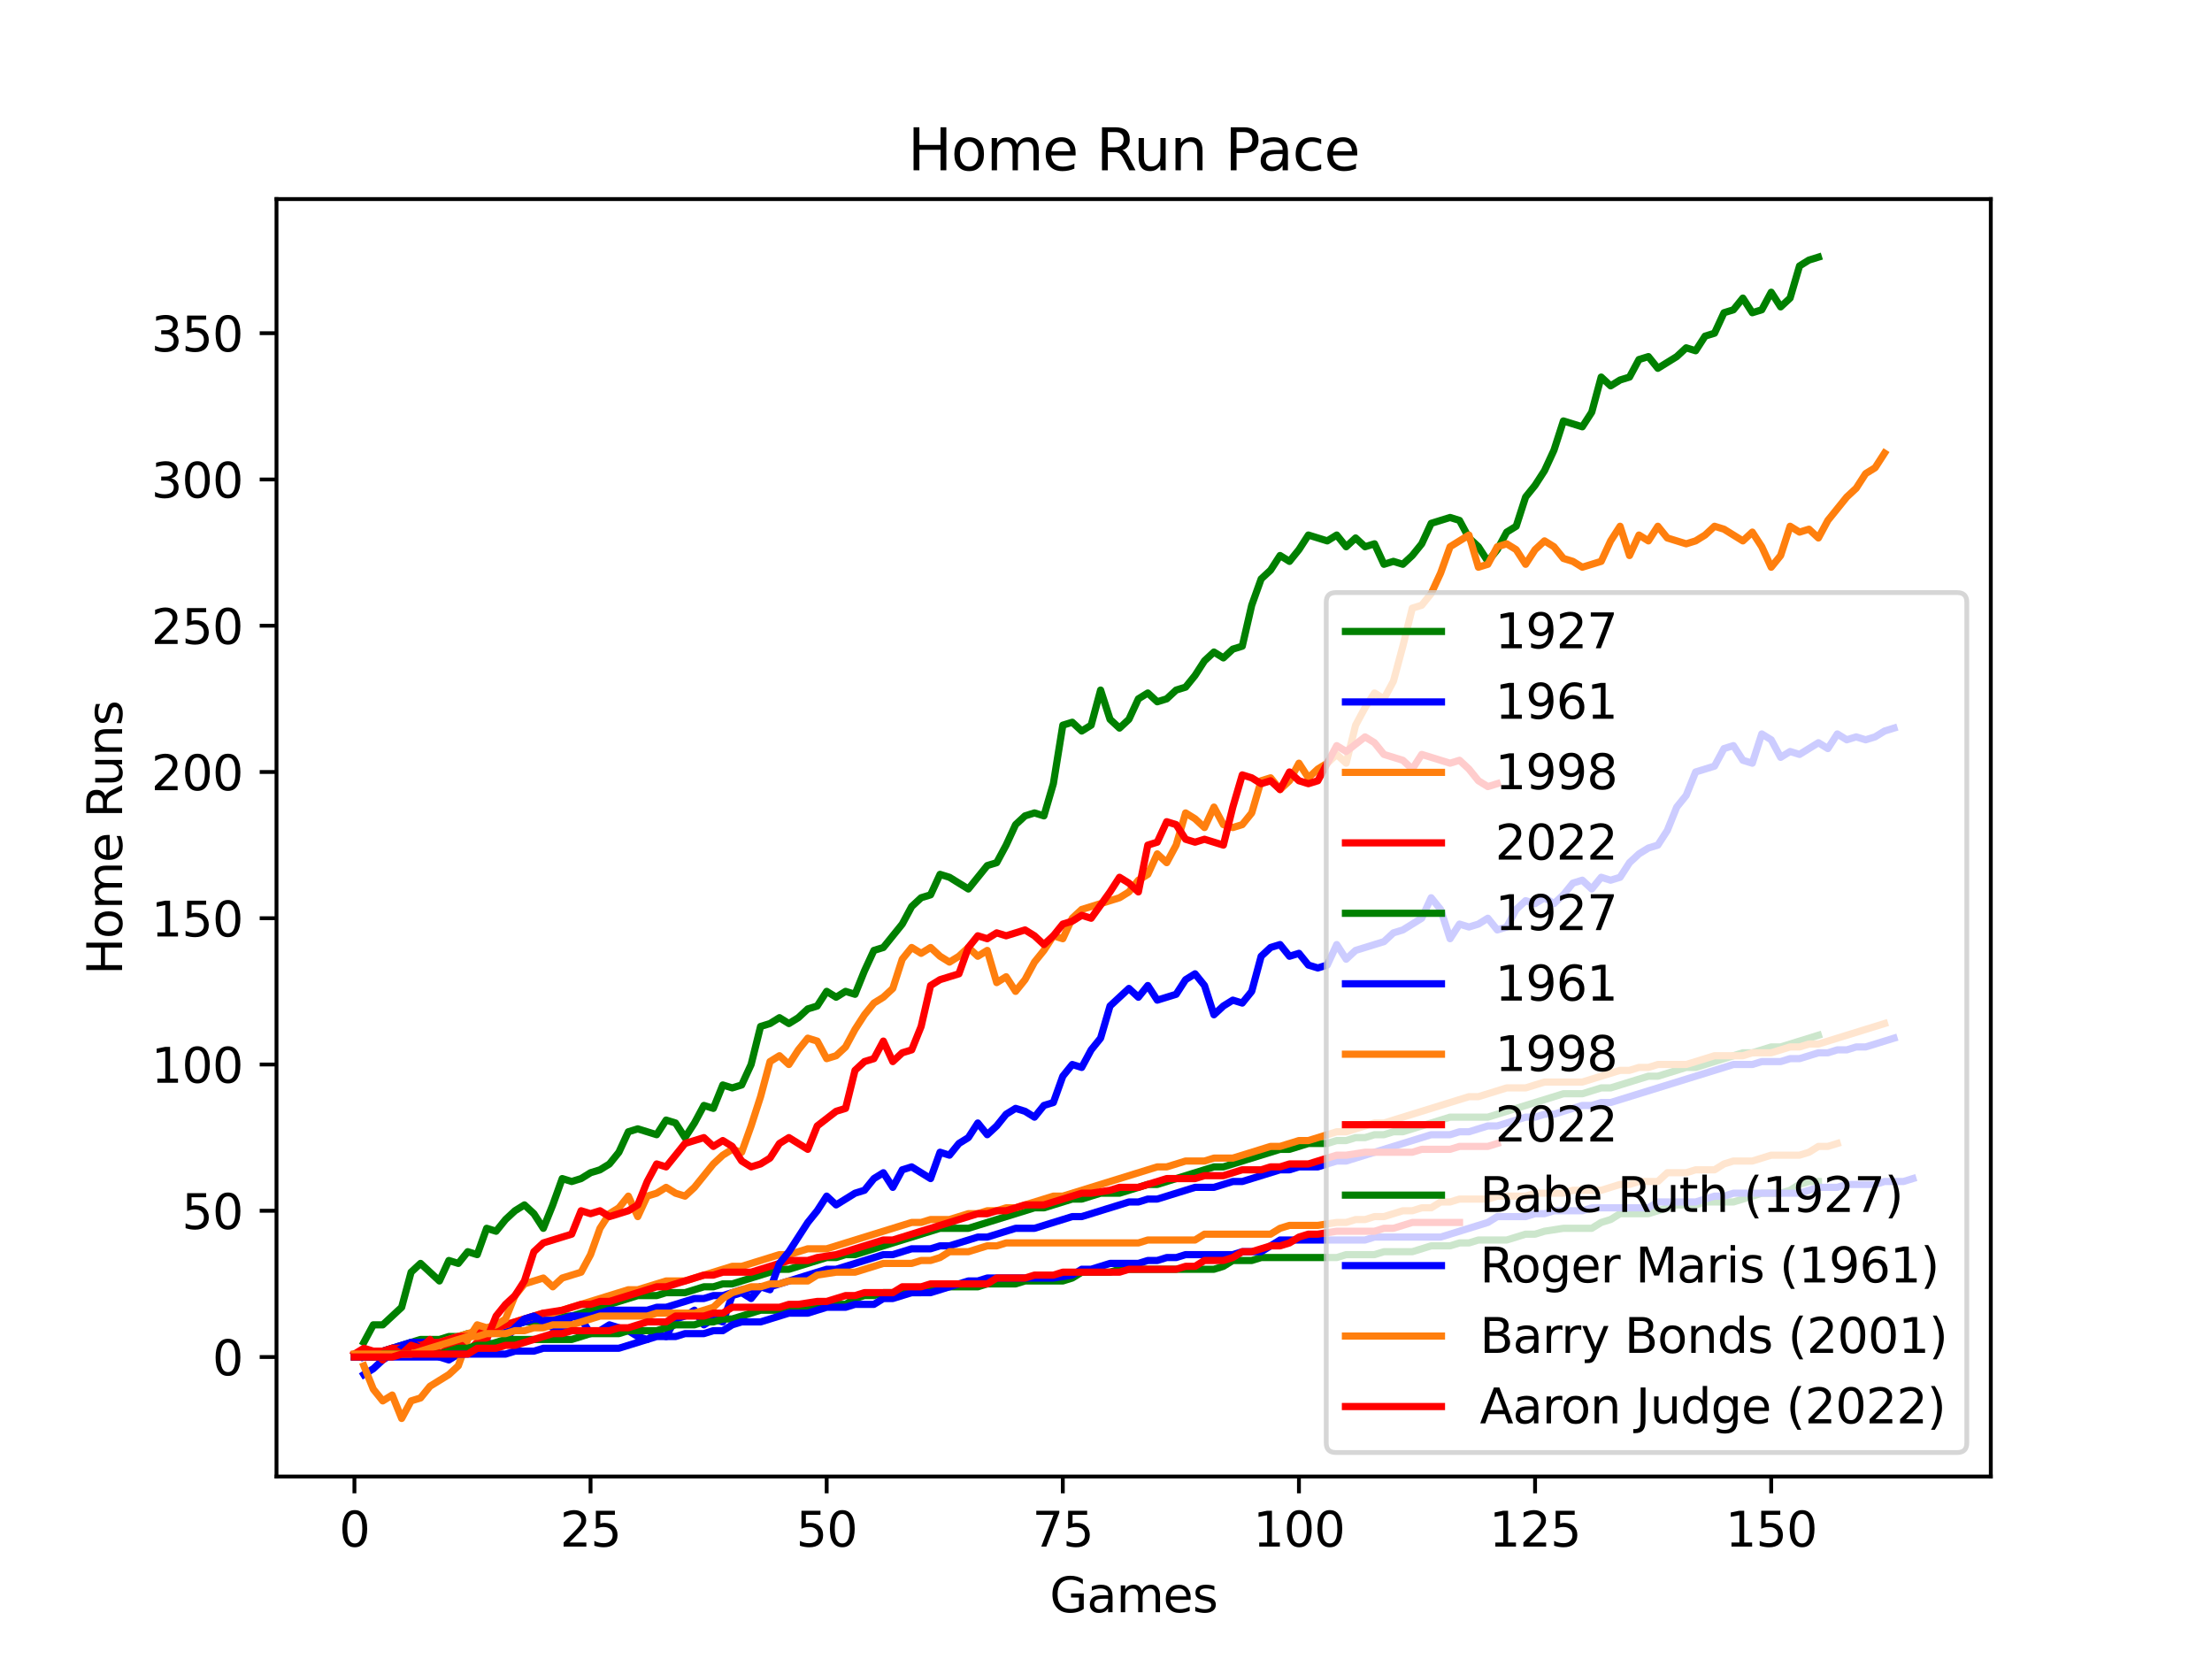 <?xml version="1.0" encoding="utf-8" standalone="no"?>
<!DOCTYPE svg PUBLIC "-//W3C//DTD SVG 1.1//EN"
  "http://www.w3.org/Graphics/SVG/1.1/DTD/svg11.dtd">
<svg xmlns:xlink="http://www.w3.org/1999/xlink" width="460.8pt" height="345.6pt" viewBox="0 0 460.8 345.6" xmlns="http://www.w3.org/2000/svg" version="1.1">
 <defs>
  <style type="text/css">*{stroke-linejoin: round; stroke-linecap: butt}</style>
 </defs>
 <g id="figure_1">
  <g id="patch_1">
   <path d="M 0 345.6 
L 460.8 345.6 
L 460.8 0 
L 0 0 
z
" style="fill: #ffffff"/>
  </g>
  <g id="axes_1">
   <g id="patch_2">
    <path d="M 57.6 307.584 
L 414.72 307.584 
L 414.72 41.472 
L 57.6 41.472 
z
" style="fill: #ffffff"/>
   </g>
   <g id="matplotlib.axis_1">
    <g id="xtick_1">
     <g id="line2d_1">
      <defs>
       <path id="mb65988f6dc" d="M 0 0 
L 0 3.5 
" style="stroke: #000000; stroke-width: 0.8"/>
      </defs>
      <g>
       <use xlink:href="#mb65988f6dc" x="73.833" y="307.584" style="stroke: #000000; stroke-width: 0.8"/>
      </g>
     </g>
     <g id="text_1">
      <!-- 0 -->
      <g transform="translate(70.651 322.182)scale(0.1 -0.1)">
       <defs>
        <path id="DejaVuSans-30" d="M 2034 4250 
Q 1547 4250 1301 3770 
Q 1056 3291 1056 2328 
Q 1056 1369 1301 889 
Q 1547 409 2034 409 
Q 2525 409 2770 889 
Q 3016 1369 3016 2328 
Q 3016 3291 2770 3770 
Q 2525 4250 2034 4250 
z
M 2034 4750 
Q 2819 4750 3233 4129 
Q 3647 3509 3647 2328 
Q 3647 1150 3233 529 
Q 2819 -91 2034 -91 
Q 1250 -91 836 529 
Q 422 1150 422 2328 
Q 422 3509 836 4129 
Q 1250 4750 2034 4750 
z
" transform="scale(0.016)"/>
       </defs>
       <use xlink:href="#DejaVuSans-30"/>
      </g>
     </g>
    </g>
    <g id="xtick_2">
     <g id="line2d_2">
      <g>
       <use xlink:href="#mb65988f6dc" x="123.023" y="307.584" style="stroke: #000000; stroke-width: 0.8"/>
      </g>
     </g>
     <g id="text_2">
      <!-- 25 -->
      <g transform="translate(116.66 322.182)scale(0.1 -0.1)">
       <defs>
        <path id="DejaVuSans-32" d="M 1228 531 
L 3431 531 
L 3431 0 
L 469 0 
L 469 531 
Q 828 903 1448 1529 
Q 2069 2156 2228 2338 
Q 2531 2678 2651 2914 
Q 2772 3150 2772 3378 
Q 2772 3750 2511 3984 
Q 2250 4219 1831 4219 
Q 1534 4219 1204 4116 
Q 875 4013 500 3803 
L 500 4441 
Q 881 4594 1212 4672 
Q 1544 4750 1819 4750 
Q 2544 4750 2975 4387 
Q 3406 4025 3406 3419 
Q 3406 3131 3298 2873 
Q 3191 2616 2906 2266 
Q 2828 2175 2409 1742 
Q 1991 1309 1228 531 
z
" transform="scale(0.016)"/>
        <path id="DejaVuSans-35" d="M 691 4666 
L 3169 4666 
L 3169 4134 
L 1269 4134 
L 1269 2991 
Q 1406 3038 1543 3061 
Q 1681 3084 1819 3084 
Q 2600 3084 3056 2656 
Q 3513 2228 3513 1497 
Q 3513 744 3044 326 
Q 2575 -91 1722 -91 
Q 1428 -91 1123 -41 
Q 819 9 494 109 
L 494 744 
Q 775 591 1075 516 
Q 1375 441 1709 441 
Q 2250 441 2565 725 
Q 2881 1009 2881 1497 
Q 2881 1984 2565 2268 
Q 2250 2553 1709 2553 
Q 1456 2553 1204 2497 
Q 953 2441 691 2322 
L 691 4666 
z
" transform="scale(0.016)"/>
       </defs>
       <use xlink:href="#DejaVuSans-32"/>
       <use xlink:href="#DejaVuSans-35" x="63.623"/>
      </g>
     </g>
    </g>
    <g id="xtick_3">
     <g id="line2d_3">
      <g>
       <use xlink:href="#mb65988f6dc" x="172.213" y="307.584" style="stroke: #000000; stroke-width: 0.8"/>
      </g>
     </g>
     <g id="text_3">
      <!-- 50 -->
      <g transform="translate(165.85 322.182)scale(0.1 -0.1)">
       <use xlink:href="#DejaVuSans-35"/>
       <use xlink:href="#DejaVuSans-30" x="63.623"/>
      </g>
     </g>
    </g>
    <g id="xtick_4">
     <g id="line2d_4">
      <g>
       <use xlink:href="#mb65988f6dc" x="221.403" y="307.584" style="stroke: #000000; stroke-width: 0.8"/>
      </g>
     </g>
     <g id="text_4">
      <!-- 75 -->
      <g transform="translate(215.04 322.182)scale(0.1 -0.1)">
       <defs>
        <path id="DejaVuSans-37" d="M 525 4666 
L 3525 4666 
L 3525 4397 
L 1831 0 
L 1172 0 
L 2766 4134 
L 525 4134 
L 525 4666 
z
" transform="scale(0.016)"/>
       </defs>
       <use xlink:href="#DejaVuSans-37"/>
       <use xlink:href="#DejaVuSans-35" x="63.623"/>
      </g>
     </g>
    </g>
    <g id="xtick_5">
     <g id="line2d_5">
      <g>
       <use xlink:href="#mb65988f6dc" x="270.593" y="307.584" style="stroke: #000000; stroke-width: 0.8"/>
      </g>
     </g>
     <g id="text_5">
      <!-- 100 -->
      <g transform="translate(261.049 322.182)scale(0.1 -0.1)">
       <defs>
        <path id="DejaVuSans-31" d="M 794 531 
L 1825 531 
L 1825 4091 
L 703 3866 
L 703 4441 
L 1819 4666 
L 2450 4666 
L 2450 531 
L 3481 531 
L 3481 0 
L 794 0 
L 794 531 
z
" transform="scale(0.016)"/>
       </defs>
       <use xlink:href="#DejaVuSans-31"/>
       <use xlink:href="#DejaVuSans-30" x="63.623"/>
       <use xlink:href="#DejaVuSans-30" x="127.246"/>
      </g>
     </g>
    </g>
    <g id="xtick_6">
     <g id="line2d_6">
      <g>
       <use xlink:href="#mb65988f6dc" x="319.783" y="307.584" style="stroke: #000000; stroke-width: 0.8"/>
      </g>
     </g>
     <g id="text_6">
      <!-- 125 -->
      <g transform="translate(310.239 322.182)scale(0.1 -0.1)">
       <use xlink:href="#DejaVuSans-31"/>
       <use xlink:href="#DejaVuSans-32" x="63.623"/>
       <use xlink:href="#DejaVuSans-35" x="127.246"/>
      </g>
     </g>
    </g>
    <g id="xtick_7">
     <g id="line2d_7">
      <g>
       <use xlink:href="#mb65988f6dc" x="368.973" y="307.584" style="stroke: #000000; stroke-width: 0.8"/>
      </g>
     </g>
     <g id="text_7">
      <!-- 150 -->
      <g transform="translate(359.429 322.182)scale(0.1 -0.1)">
       <use xlink:href="#DejaVuSans-31"/>
       <use xlink:href="#DejaVuSans-35" x="63.623"/>
       <use xlink:href="#DejaVuSans-30" x="127.246"/>
      </g>
     </g>
    </g>
    <g id="text_8">
     <!-- Games -->
     <g transform="translate(218.67 335.861)scale(0.1 -0.1)">
      <defs>
       <path id="DejaVuSans-47" d="M 3809 666 
L 3809 1919 
L 2778 1919 
L 2778 2438 
L 4434 2438 
L 4434 434 
Q 4069 175 3628 42 
Q 3188 -91 2688 -91 
Q 1594 -91 976 548 
Q 359 1188 359 2328 
Q 359 3472 976 4111 
Q 1594 4750 2688 4750 
Q 3144 4750 3555 4637 
Q 3966 4525 4313 4306 
L 4313 3634 
Q 3963 3931 3569 4081 
Q 3175 4231 2741 4231 
Q 1884 4231 1454 3753 
Q 1025 3275 1025 2328 
Q 1025 1384 1454 906 
Q 1884 428 2741 428 
Q 3075 428 3337 486 
Q 3600 544 3809 666 
z
" transform="scale(0.016)"/>
       <path id="DejaVuSans-61" d="M 2194 1759 
Q 1497 1759 1228 1600 
Q 959 1441 959 1056 
Q 959 750 1161 570 
Q 1363 391 1709 391 
Q 2188 391 2477 730 
Q 2766 1069 2766 1631 
L 2766 1759 
L 2194 1759 
z
M 3341 1997 
L 3341 0 
L 2766 0 
L 2766 531 
Q 2569 213 2275 61 
Q 1981 -91 1556 -91 
Q 1019 -91 701 211 
Q 384 513 384 1019 
Q 384 1609 779 1909 
Q 1175 2209 1959 2209 
L 2766 2209 
L 2766 2266 
Q 2766 2663 2505 2880 
Q 2244 3097 1772 3097 
Q 1472 3097 1187 3025 
Q 903 2953 641 2809 
L 641 3341 
Q 956 3463 1253 3523 
Q 1550 3584 1831 3584 
Q 2591 3584 2966 3190 
Q 3341 2797 3341 1997 
z
" transform="scale(0.016)"/>
       <path id="DejaVuSans-6d" d="M 3328 2828 
Q 3544 3216 3844 3400 
Q 4144 3584 4550 3584 
Q 5097 3584 5394 3201 
Q 5691 2819 5691 2113 
L 5691 0 
L 5113 0 
L 5113 2094 
Q 5113 2597 4934 2840 
Q 4756 3084 4391 3084 
Q 3944 3084 3684 2787 
Q 3425 2491 3425 1978 
L 3425 0 
L 2847 0 
L 2847 2094 
Q 2847 2600 2669 2842 
Q 2491 3084 2119 3084 
Q 1678 3084 1418 2786 
Q 1159 2488 1159 1978 
L 1159 0 
L 581 0 
L 581 3500 
L 1159 3500 
L 1159 2956 
Q 1356 3278 1631 3431 
Q 1906 3584 2284 3584 
Q 2666 3584 2933 3390 
Q 3200 3197 3328 2828 
z
" transform="scale(0.016)"/>
       <path id="DejaVuSans-65" d="M 3597 1894 
L 3597 1613 
L 953 1613 
Q 991 1019 1311 708 
Q 1631 397 2203 397 
Q 2534 397 2845 478 
Q 3156 559 3463 722 
L 3463 178 
Q 3153 47 2828 -22 
Q 2503 -91 2169 -91 
Q 1331 -91 842 396 
Q 353 884 353 1716 
Q 353 2575 817 3079 
Q 1281 3584 2069 3584 
Q 2775 3584 3186 3129 
Q 3597 2675 3597 1894 
z
M 3022 2063 
Q 3016 2534 2758 2815 
Q 2500 3097 2075 3097 
Q 1594 3097 1305 2825 
Q 1016 2553 972 2059 
L 3022 2063 
z
" transform="scale(0.016)"/>
       <path id="DejaVuSans-73" d="M 2834 3397 
L 2834 2853 
Q 2591 2978 2328 3040 
Q 2066 3103 1784 3103 
Q 1356 3103 1142 2972 
Q 928 2841 928 2578 
Q 928 2378 1081 2264 
Q 1234 2150 1697 2047 
L 1894 2003 
Q 2506 1872 2764 1633 
Q 3022 1394 3022 966 
Q 3022 478 2636 193 
Q 2250 -91 1575 -91 
Q 1294 -91 989 -36 
Q 684 19 347 128 
L 347 722 
Q 666 556 975 473 
Q 1284 391 1588 391 
Q 1994 391 2212 530 
Q 2431 669 2431 922 
Q 2431 1156 2273 1281 
Q 2116 1406 1581 1522 
L 1381 1569 
Q 847 1681 609 1914 
Q 372 2147 372 2553 
Q 372 3047 722 3315 
Q 1072 3584 1716 3584 
Q 2034 3584 2315 3537 
Q 2597 3491 2834 3397 
z
" transform="scale(0.016)"/>
      </defs>
      <use xlink:href="#DejaVuSans-47"/>
      <use xlink:href="#DejaVuSans-61" x="77.49"/>
      <use xlink:href="#DejaVuSans-6d" x="138.77"/>
      <use xlink:href="#DejaVuSans-65" x="236.182"/>
      <use xlink:href="#DejaVuSans-73" x="297.705"/>
     </g>
    </g>
   </g>
   <g id="matplotlib.axis_2">
    <g id="ytick_1">
     <g id="line2d_8">
      <defs>
       <path id="ma757f9f4ad" d="M 0 0 
L -3.5 0 
" style="stroke: #000000; stroke-width: 0.8"/>
      </defs>
      <g>
       <use xlink:href="#ma757f9f4ad" x="57.6" y="282.691" style="stroke: #000000; stroke-width: 0.8"/>
      </g>
     </g>
     <g id="text_9">
      <!-- 0 -->
      <g transform="translate(44.237 286.49)scale(0.1 -0.1)">
       <use xlink:href="#DejaVuSans-30"/>
      </g>
     </g>
    </g>
    <g id="ytick_2">
     <g id="line2d_9">
      <g>
       <use xlink:href="#ma757f9f4ad" x="57.6" y="252.223" style="stroke: #000000; stroke-width: 0.8"/>
      </g>
     </g>
     <g id="text_10">
      <!-- 50 -->
      <g transform="translate(37.875 256.022)scale(0.1 -0.1)">
       <use xlink:href="#DejaVuSans-35"/>
       <use xlink:href="#DejaVuSans-30" x="63.623"/>
      </g>
     </g>
    </g>
    <g id="ytick_3">
     <g id="line2d_10">
      <g>
       <use xlink:href="#ma757f9f4ad" x="57.6" y="221.754" style="stroke: #000000; stroke-width: 0.8"/>
      </g>
     </g>
     <g id="text_11">
      <!-- 100 -->
      <g transform="translate(31.512 225.553)scale(0.1 -0.1)">
       <use xlink:href="#DejaVuSans-31"/>
       <use xlink:href="#DejaVuSans-30" x="63.623"/>
       <use xlink:href="#DejaVuSans-30" x="127.246"/>
      </g>
     </g>
    </g>
    <g id="ytick_4">
     <g id="line2d_11">
      <g>
       <use xlink:href="#ma757f9f4ad" x="57.6" y="191.286" style="stroke: #000000; stroke-width: 0.8"/>
      </g>
     </g>
     <g id="text_12">
      <!-- 150 -->
      <g transform="translate(31.512 195.085)scale(0.1 -0.1)">
       <use xlink:href="#DejaVuSans-31"/>
       <use xlink:href="#DejaVuSans-35" x="63.623"/>
       <use xlink:href="#DejaVuSans-30" x="127.246"/>
      </g>
     </g>
    </g>
    <g id="ytick_5">
     <g id="line2d_12">
      <g>
       <use xlink:href="#ma757f9f4ad" x="57.6" y="160.817" style="stroke: #000000; stroke-width: 0.8"/>
      </g>
     </g>
     <g id="text_13">
      <!-- 200 -->
      <g transform="translate(31.512 164.616)scale(0.1 -0.1)">
       <use xlink:href="#DejaVuSans-32"/>
       <use xlink:href="#DejaVuSans-30" x="63.623"/>
       <use xlink:href="#DejaVuSans-30" x="127.246"/>
      </g>
     </g>
    </g>
    <g id="ytick_6">
     <g id="line2d_13">
      <g>
       <use xlink:href="#ma757f9f4ad" x="57.6" y="130.349" style="stroke: #000000; stroke-width: 0.8"/>
      </g>
     </g>
     <g id="text_14">
      <!-- 250 -->
      <g transform="translate(31.512 134.148)scale(0.1 -0.1)">
       <use xlink:href="#DejaVuSans-32"/>
       <use xlink:href="#DejaVuSans-35" x="63.623"/>
       <use xlink:href="#DejaVuSans-30" x="127.246"/>
      </g>
     </g>
    </g>
    <g id="ytick_7">
     <g id="line2d_14">
      <g>
       <use xlink:href="#ma757f9f4ad" x="57.6" y="99.88" style="stroke: #000000; stroke-width: 0.8"/>
      </g>
     </g>
     <g id="text_15">
      <!-- 300 -->
      <g transform="translate(31.512 103.679)scale(0.1 -0.1)">
       <defs>
        <path id="DejaVuSans-33" d="M 2597 2516 
Q 3050 2419 3304 2112 
Q 3559 1806 3559 1356 
Q 3559 666 3084 287 
Q 2609 -91 1734 -91 
Q 1441 -91 1130 -33 
Q 819 25 488 141 
L 488 750 
Q 750 597 1062 519 
Q 1375 441 1716 441 
Q 2309 441 2620 675 
Q 2931 909 2931 1356 
Q 2931 1769 2642 2001 
Q 2353 2234 1838 2234 
L 1294 2234 
L 1294 2753 
L 1863 2753 
Q 2328 2753 2575 2939 
Q 2822 3125 2822 3475 
Q 2822 3834 2567 4026 
Q 2313 4219 1838 4219 
Q 1578 4219 1281 4162 
Q 984 4106 628 3988 
L 628 4550 
Q 988 4650 1302 4700 
Q 1616 4750 1894 4750 
Q 2613 4750 3031 4423 
Q 3450 4097 3450 3541 
Q 3450 3153 3228 2886 
Q 3006 2619 2597 2516 
z
" transform="scale(0.016)"/>
       </defs>
       <use xlink:href="#DejaVuSans-33"/>
       <use xlink:href="#DejaVuSans-30" x="63.623"/>
       <use xlink:href="#DejaVuSans-30" x="127.246"/>
      </g>
     </g>
    </g>
    <g id="ytick_8">
     <g id="line2d_15">
      <g>
       <use xlink:href="#ma757f9f4ad" x="57.6" y="69.412" style="stroke: #000000; stroke-width: 0.8"/>
      </g>
     </g>
     <g id="text_16">
      <!-- 350 -->
      <g transform="translate(31.512 73.211)scale(0.1 -0.1)">
       <use xlink:href="#DejaVuSans-33"/>
       <use xlink:href="#DejaVuSans-35" x="63.623"/>
       <use xlink:href="#DejaVuSans-30" x="127.246"/>
      </g>
     </g>
    </g>
    <g id="text_17">
     <!-- Home Runs -->
     <g transform="translate(25.433 203.075)rotate(-90)scale(0.1 -0.1)">
      <defs>
       <path id="DejaVuSans-48" d="M 628 4666 
L 1259 4666 
L 1259 2753 
L 3553 2753 
L 3553 4666 
L 4184 4666 
L 4184 0 
L 3553 0 
L 3553 2222 
L 1259 2222 
L 1259 0 
L 628 0 
L 628 4666 
z
" transform="scale(0.016)"/>
       <path id="DejaVuSans-6f" d="M 1959 3097 
Q 1497 3097 1228 2736 
Q 959 2375 959 1747 
Q 959 1119 1226 758 
Q 1494 397 1959 397 
Q 2419 397 2687 759 
Q 2956 1122 2956 1747 
Q 2956 2369 2687 2733 
Q 2419 3097 1959 3097 
z
M 1959 3584 
Q 2709 3584 3137 3096 
Q 3566 2609 3566 1747 
Q 3566 888 3137 398 
Q 2709 -91 1959 -91 
Q 1206 -91 779 398 
Q 353 888 353 1747 
Q 353 2609 779 3096 
Q 1206 3584 1959 3584 
z
" transform="scale(0.016)"/>
       <path id="DejaVuSans-20" transform="scale(0.016)"/>
       <path id="DejaVuSans-52" d="M 2841 2188 
Q 3044 2119 3236 1894 
Q 3428 1669 3622 1275 
L 4263 0 
L 3584 0 
L 2988 1197 
Q 2756 1666 2539 1819 
Q 2322 1972 1947 1972 
L 1259 1972 
L 1259 0 
L 628 0 
L 628 4666 
L 2053 4666 
Q 2853 4666 3247 4331 
Q 3641 3997 3641 3322 
Q 3641 2881 3436 2590 
Q 3231 2300 2841 2188 
z
M 1259 4147 
L 1259 2491 
L 2053 2491 
Q 2509 2491 2742 2702 
Q 2975 2913 2975 3322 
Q 2975 3731 2742 3939 
Q 2509 4147 2053 4147 
L 1259 4147 
z
" transform="scale(0.016)"/>
       <path id="DejaVuSans-75" d="M 544 1381 
L 544 3500 
L 1119 3500 
L 1119 1403 
Q 1119 906 1312 657 
Q 1506 409 1894 409 
Q 2359 409 2629 706 
Q 2900 1003 2900 1516 
L 2900 3500 
L 3475 3500 
L 3475 0 
L 2900 0 
L 2900 538 
Q 2691 219 2414 64 
Q 2138 -91 1772 -91 
Q 1169 -91 856 284 
Q 544 659 544 1381 
z
M 1991 3584 
L 1991 3584 
z
" transform="scale(0.016)"/>
       <path id="DejaVuSans-6e" d="M 3513 2113 
L 3513 0 
L 2938 0 
L 2938 2094 
Q 2938 2591 2744 2837 
Q 2550 3084 2163 3084 
Q 1697 3084 1428 2787 
Q 1159 2491 1159 1978 
L 1159 0 
L 581 0 
L 581 3500 
L 1159 3500 
L 1159 2956 
Q 1366 3272 1645 3428 
Q 1925 3584 2291 3584 
Q 2894 3584 3203 3211 
Q 3513 2838 3513 2113 
z
" transform="scale(0.016)"/>
      </defs>
      <use xlink:href="#DejaVuSans-48"/>
      <use xlink:href="#DejaVuSans-6f" x="75.195"/>
      <use xlink:href="#DejaVuSans-6d" x="136.377"/>
      <use xlink:href="#DejaVuSans-65" x="233.789"/>
      <use xlink:href="#DejaVuSans-20" x="295.312"/>
      <use xlink:href="#DejaVuSans-52" x="327.1"/>
      <use xlink:href="#DejaVuSans-75" x="392.082"/>
      <use xlink:href="#DejaVuSans-6e" x="455.461"/>
      <use xlink:href="#DejaVuSans-73" x="518.84"/>
     </g>
    </g>
   </g>
   <g id="line2d_16">
    <path d="M 75.8 282.082 
L 77.768 281.472 
L 79.736 281.472 
L 87.606 279.035 
L 91.541 279.035 
L 93.509 278.426 
L 95.476 278.426 
L 97.444 277.816 
L 99.412 277.816 
L 101.379 277.207 
L 103.347 277.207 
L 109.25 275.379 
L 113.185 275.379 
L 117.12 274.16 
L 119.088 274.16 
L 132.861 269.894 
L 136.796 269.894 
L 138.764 269.285 
L 142.699 269.285 
L 146.634 268.066 
L 148.602 268.066 
L 150.569 267.457 
L 152.537 267.457 
L 162.375 264.41 
L 164.342 264.41 
L 172.213 261.973 
L 174.18 261.973 
L 176.148 261.363 
L 178.116 261.363 
L 195.824 255.879 
L 201.727 255.879 
L 215.5 251.613 
L 217.468 251.613 
L 223.371 249.785 
L 225.338 249.785 
L 229.273 248.566 
L 233.209 248.566 
L 239.111 246.738 
L 241.079 246.738 
L 252.885 243.082 
L 254.852 243.082 
L 266.658 239.426 
L 268.625 239.426 
L 272.561 238.207 
L 276.496 238.207 
L 278.463 237.598 
L 280.431 237.598 
L 282.399 236.988 
L 284.366 236.988 
L 286.334 236.379 
L 288.301 236.379 
L 290.269 235.77 
L 292.237 235.77 
L 302.075 232.723 
L 309.945 232.723 
L 325.686 227.848 
L 329.621 227.848 
L 333.556 226.629 
L 335.524 226.629 
L 343.394 224.192 
L 345.362 224.192 
L 351.265 222.364 
L 353.232 222.364 
L 363.07 219.317 
L 365.038 219.317 
L 368.973 218.098 
L 370.941 218.098 
L 378.811 215.66 
L 378.811 215.66 
" clip-path="url(#pe0c0eb464a)" style="fill: none; stroke: #008000; stroke-width: 1.5; stroke-linecap: square"/>
   </g>
   <g id="line2d_17">
    <path d="M 75.8 282.691 
L 85.638 279.644 
L 93.509 279.644 
L 101.379 277.207 
L 103.347 277.207 
L 111.217 274.769 
L 117.12 274.769 
L 119.088 274.16 
L 123.023 274.16 
L 126.958 272.941 
L 134.828 272.941 
L 136.796 272.332 
L 138.764 272.332 
L 144.666 270.504 
L 146.634 270.504 
L 148.602 269.894 
L 150.569 269.894 
L 154.504 268.676 
L 156.472 268.676 
L 158.44 268.066 
L 160.407 268.066 
L 172.213 264.41 
L 174.18 264.41 
L 184.019 261.363 
L 185.986 261.363 
L 189.921 260.145 
L 193.857 260.145 
L 195.824 259.535 
L 197.792 259.535 
L 203.695 257.707 
L 205.662 257.707 
L 211.565 255.879 
L 215.5 255.879 
L 223.371 253.441 
L 225.338 253.441 
L 235.176 250.395 
L 237.144 250.395 
L 239.111 249.785 
L 241.079 249.785 
L 248.949 247.348 
L 252.885 247.348 
L 256.82 246.129 
L 258.787 246.129 
L 266.658 243.692 
L 268.625 243.692 
L 270.593 243.082 
L 274.528 243.082 
L 278.463 241.863 
L 280.431 241.863 
L 298.14 236.379 
L 302.075 236.379 
L 304.042 235.77 
L 306.01 235.77 
L 309.945 234.551 
L 311.913 234.551 
L 317.816 232.723 
L 319.783 232.723 
L 321.751 232.113 
L 323.718 232.113 
L 329.621 230.285 
L 331.589 230.285 
L 333.556 229.676 
L 335.524 229.676 
L 361.103 221.754 
L 365.038 221.754 
L 367.006 221.145 
L 370.941 221.145 
L 372.908 220.535 
L 374.876 220.535 
L 378.811 219.317 
L 380.779 219.317 
L 382.746 218.707 
L 384.714 218.707 
L 386.682 218.098 
L 388.649 218.098 
L 394.552 216.27 
L 394.552 216.27 
" clip-path="url(#pe0c0eb464a)" style="fill: none; stroke: #0000ff; stroke-width: 1.5; stroke-linecap: square"/>
   </g>
   <g id="line2d_18">
    <path d="M 75.8 282.691 
L 79.736 282.691 
L 81.703 282.082 
L 83.671 282.082 
L 99.412 277.207 
L 101.379 277.207 
L 113.185 273.551 
L 115.152 273.551 
L 130.893 268.676 
L 132.861 268.676 
L 138.764 266.848 
L 142.699 266.848 
L 152.537 263.801 
L 154.504 263.801 
L 162.375 261.363 
L 164.342 261.363 
L 168.278 260.145 
L 172.213 260.145 
L 189.921 254.66 
L 191.889 254.66 
L 193.857 254.051 
L 197.792 254.051 
L 201.727 252.832 
L 203.695 252.832 
L 205.662 252.223 
L 207.63 252.223 
L 209.597 251.613 
L 211.565 251.613 
L 219.435 249.176 
L 221.403 249.176 
L 241.079 243.082 
L 243.047 243.082 
L 246.982 241.863 
L 250.917 241.863 
L 252.885 241.254 
L 256.82 241.254 
L 264.69 238.817 
L 266.658 238.817 
L 270.593 237.598 
L 272.561 237.598 
L 278.463 235.77 
L 280.431 235.77 
L 286.334 233.942 
L 288.301 233.942 
L 306.01 228.457 
L 307.978 228.457 
L 313.88 226.629 
L 317.816 226.629 
L 321.751 225.41 
L 329.621 225.41 
L 337.492 222.973 
L 339.459 222.973 
L 341.427 222.364 
L 343.394 222.364 
L 345.362 221.754 
L 351.265 221.754 
L 357.168 219.926 
L 363.07 219.926 
L 365.038 219.317 
L 368.973 219.317 
L 372.908 218.098 
L 374.876 218.098 
L 376.844 217.489 
L 378.811 217.489 
L 392.584 213.223 
L 392.584 213.223 
" clip-path="url(#pe0c0eb464a)" style="fill: none; stroke: #ff7f0e; stroke-width: 1.5; stroke-linecap: square"/>
   </g>
   <g id="line2d_19">
    <path d="M 73.833 282.082 
L 75.8 281.472 
L 77.768 281.472 
L 79.736 281.472 
L 81.703 280.863 
L 83.671 280.863 
L 85.638 280.254 
L 87.606 280.254 
L 89.574 279.644 
L 91.541 279.644 
L 93.509 279.035 
L 95.476 278.426 
L 97.444 278.426 
L 99.412 277.816 
L 101.379 277.207 
L 103.347 276.598 
L 105.314 275.988 
L 107.282 275.379 
L 109.25 274.769 
L 111.217 274.16 
L 113.185 273.551 
L 117.12 272.941 
L 119.088 272.332 
L 121.055 271.723 
L 123.023 271.723 
L 124.99 271.113 
L 126.958 271.113 
L 128.926 270.504 
L 130.893 269.894 
L 132.861 269.285 
L 134.828 268.676 
L 136.796 268.066 
L 138.764 268.066 
L 140.731 267.457 
L 142.699 266.848 
L 144.666 266.238 
L 146.634 265.629 
L 148.602 265.629 
L 150.569 265.019 
L 152.537 265.019 
L 154.504 265.019 
L 156.472 265.019 
L 158.44 264.41 
L 160.407 263.801 
L 162.375 263.191 
L 164.342 262.582 
L 166.31 262.582 
L 168.278 262.582 
L 170.245 261.973 
L 174.18 261.363 
L 176.148 260.754 
L 178.116 260.145 
L 180.083 259.535 
L 182.051 258.926 
L 184.019 258.316 
L 185.986 258.316 
L 187.954 257.707 
L 189.921 257.098 
L 191.889 256.488 
L 193.857 255.879 
L 195.824 255.27 
L 197.792 254.66 
L 199.759 254.051 
L 201.727 253.441 
L 203.695 252.832 
L 205.662 252.832 
L 207.63 252.223 
L 209.597 252.223 
L 211.565 251.613 
L 213.533 251.004 
L 215.5 251.004 
L 217.468 251.004 
L 219.435 250.395 
L 221.403 249.785 
L 223.371 249.176 
L 225.338 248.566 
L 227.306 248.566 
L 231.241 247.957 
L 233.209 247.348 
L 235.176 247.348 
L 237.144 247.348 
L 239.111 246.738 
L 241.079 246.129 
L 243.047 245.52 
L 245.014 245.52 
L 246.982 245.52 
L 248.949 245.52 
L 250.917 244.91 
L 252.885 244.91 
L 254.852 244.91 
L 256.82 244.301 
L 258.787 243.692 
L 260.755 243.692 
L 262.723 243.692 
L 264.69 243.082 
L 266.658 243.082 
L 268.625 242.473 
L 270.593 242.473 
L 272.561 242.473 
L 274.528 241.863 
L 276.496 241.254 
L 278.463 240.645 
L 280.431 240.645 
L 284.366 240.035 
L 286.334 240.035 
L 288.301 240.035 
L 290.269 240.035 
L 292.237 240.035 
L 294.204 240.035 
L 296.172 239.426 
L 298.14 239.426 
L 300.107 239.426 
L 302.075 239.426 
L 304.042 238.817 
L 306.01 238.817 
L 307.978 238.817 
L 309.945 238.817 
L 311.913 238.207 
" clip-path="url(#pe0c0eb464a)" style="fill: none; stroke: #ff0000; stroke-width: 1.5; stroke-linecap: square"/>
   </g>
   <g id="line2d_20">
    <path d="M 75.8 279.644 
L 77.768 275.988 
L 79.736 275.988 
L 83.671 272.332 
L 85.638 265.019 
L 87.606 263.191 
L 91.541 266.848 
L 93.509 262.582 
L 95.476 263.191 
L 97.444 260.754 
L 99.412 261.363 
L 101.379 255.879 
L 103.347 256.488 
L 105.314 254.051 
L 107.282 252.223 
L 109.25 251.004 
L 111.217 252.832 
L 113.185 255.879 
L 115.152 251.004 
L 117.12 245.52 
L 119.088 246.129 
L 121.055 245.52 
L 123.023 244.301 
L 124.99 243.692 
L 126.958 242.473 
L 128.926 240.035 
L 130.893 235.77 
L 132.861 235.16 
L 136.796 236.379 
L 138.764 233.332 
L 140.731 233.942 
L 142.699 236.988 
L 144.666 233.942 
L 146.634 230.285 
L 148.602 230.895 
L 150.569 226.02 
L 152.537 226.629 
L 154.504 226.02 
L 156.472 221.754 
L 158.44 213.832 
L 160.407 213.223 
L 162.375 212.004 
L 164.342 213.223 
L 166.31 212.004 
L 168.278 210.176 
L 170.245 209.567 
L 172.213 206.52 
L 174.18 207.739 
L 176.148 206.52 
L 178.116 207.129 
L 180.083 202.254 
L 182.051 197.989 
L 184.019 197.379 
L 187.954 192.504 
L 189.921 188.848 
L 191.889 187.02 
L 193.857 186.411 
L 195.824 182.145 
L 197.792 182.754 
L 201.727 185.192 
L 205.662 180.317 
L 207.63 179.708 
L 209.597 176.051 
L 211.565 171.786 
L 213.533 169.958 
L 215.5 169.348 
L 217.468 169.958 
L 219.435 163.255 
L 221.403 151.067 
L 223.371 150.458 
L 225.338 152.286 
L 227.306 151.067 
L 229.273 143.755 
L 231.241 149.849 
L 233.209 151.677 
L 235.176 149.849 
L 237.144 145.583 
L 239.111 144.364 
L 241.079 146.192 
L 243.047 145.583 
L 245.014 143.755 
L 246.982 143.145 
L 248.949 140.708 
L 250.917 137.661 
L 252.885 135.833 
L 254.852 137.052 
L 256.82 135.224 
L 258.787 134.614 
L 260.755 126.083 
L 262.723 120.599 
L 264.69 118.771 
L 266.658 115.724 
L 268.625 116.943 
L 270.593 114.505 
L 272.561 111.458 
L 276.496 112.677 
L 278.463 111.458 
L 280.431 113.896 
L 282.399 112.068 
L 284.366 113.896 
L 286.334 113.286 
L 288.301 117.552 
L 290.269 116.943 
L 292.237 117.552 
L 294.204 115.724 
L 296.172 113.286 
L 298.14 109.021 
L 302.075 107.802 
L 304.042 108.411 
L 306.01 112.068 
L 307.978 113.896 
L 309.945 116.943 
L 311.913 114.505 
L 313.88 110.849 
L 315.848 109.63 
L 317.816 103.536 
L 319.783 101.099 
L 321.751 98.052 
L 323.718 93.786 
L 325.686 87.693 
L 329.621 88.911 
L 331.589 85.865 
L 333.556 78.552 
L 335.524 80.38 
L 337.492 79.162 
L 339.459 78.552 
L 341.427 74.896 
L 343.394 74.287 
L 345.362 76.724 
L 349.297 74.287 
L 351.265 72.458 
L 353.232 73.068 
L 355.2 70.021 
L 357.168 69.412 
L 359.135 65.146 
L 361.103 64.537 
L 363.07 62.099 
L 365.038 65.146 
L 367.006 64.537 
L 368.973 60.88 
L 370.941 63.927 
L 372.908 62.099 
L 374.876 55.396 
L 376.844 54.177 
L 378.811 53.568 
L 378.811 53.568 
" clip-path="url(#pe0c0eb464a)" style="fill: none; stroke: #008000; stroke-width: 1.5; stroke-linecap: square"/>
   </g>
   <g id="line2d_21">
    <path d="M 75.8 286.347 
L 77.768 285.129 
L 79.736 283.301 
L 85.638 279.644 
L 87.606 280.863 
L 89.574 280.863 
L 91.541 282.691 
L 93.509 283.301 
L 95.476 282.082 
L 97.444 281.472 
L 99.412 280.254 
L 101.379 279.644 
L 103.347 280.254 
L 105.314 279.035 
L 107.282 276.598 
L 109.25 274.769 
L 111.217 274.16 
L 115.152 276.598 
L 117.12 277.207 
L 119.088 274.16 
L 121.055 274.769 
L 123.023 277.816 
L 124.99 277.207 
L 126.958 275.988 
L 130.893 277.207 
L 132.861 278.426 
L 134.828 279.035 
L 136.796 277.816 
L 138.764 278.426 
L 140.731 274.769 
L 142.699 274.16 
L 144.666 272.941 
L 146.634 275.988 
L 148.602 274.769 
L 150.569 275.379 
L 152.537 269.894 
L 154.504 269.285 
L 156.472 270.504 
L 158.44 268.066 
L 160.407 268.676 
L 162.375 263.191 
L 164.342 260.754 
L 168.278 254.66 
L 170.245 252.223 
L 172.213 249.176 
L 174.18 251.004 
L 178.116 248.566 
L 180.083 247.957 
L 182.051 245.52 
L 184.019 244.301 
L 185.986 247.348 
L 187.954 243.692 
L 189.921 243.082 
L 193.857 245.52 
L 195.824 240.035 
L 197.792 240.645 
L 199.759 238.207 
L 201.727 236.988 
L 203.695 233.942 
L 205.662 236.379 
L 207.63 234.551 
L 209.597 232.113 
L 211.565 230.895 
L 213.533 231.504 
L 215.5 232.723 
L 217.468 230.285 
L 219.435 229.676 
L 221.403 224.192 
L 223.371 221.754 
L 225.338 222.364 
L 227.306 218.707 
L 229.273 216.27 
L 231.241 209.567 
L 235.176 205.911 
L 237.144 207.739 
L 239.111 205.301 
L 241.079 208.348 
L 245.014 207.129 
L 246.982 204.082 
L 248.949 202.864 
L 250.917 205.301 
L 252.885 211.395 
L 254.852 209.567 
L 256.82 208.348 
L 258.787 208.957 
L 260.755 206.52 
L 262.723 199.207 
L 264.69 197.379 
L 266.658 196.77 
L 268.625 199.207 
L 270.593 198.598 
L 272.561 201.036 
L 274.528 201.645 
L 276.496 201.036 
L 278.463 196.77 
L 280.431 199.817 
L 282.399 197.989 
L 288.301 196.161 
L 290.269 194.333 
L 292.237 193.723 
L 296.172 191.286 
L 298.14 187.02 
L 300.107 189.458 
L 302.075 195.551 
L 304.042 192.504 
L 306.01 193.114 
L 307.978 192.504 
L 309.945 191.286 
L 311.913 193.723 
L 313.88 193.114 
L 315.848 189.458 
L 317.816 187.629 
L 319.783 188.239 
L 321.751 187.02 
L 323.718 188.239 
L 325.686 186.411 
L 327.654 183.973 
L 329.621 183.364 
L 331.589 185.192 
L 333.556 182.754 
L 335.524 183.364 
L 337.492 182.754 
L 339.459 179.708 
L 341.427 177.88 
L 343.394 176.661 
L 345.362 176.051 
L 347.33 173.005 
L 349.297 168.13 
L 351.265 165.692 
L 353.232 160.817 
L 357.168 159.598 
L 359.135 155.942 
L 361.103 155.333 
L 363.07 158.38 
L 365.038 158.989 
L 367.006 152.895 
L 368.973 154.114 
L 370.941 157.77 
L 372.908 156.552 
L 374.876 157.161 
L 378.811 154.723 
L 380.779 155.942 
L 382.746 152.895 
L 384.714 154.114 
L 386.682 153.505 
L 388.649 154.114 
L 390.617 153.505 
L 392.584 152.286 
L 394.552 151.677 
L 394.552 151.677 
" clip-path="url(#pe0c0eb464a)" style="fill: none; stroke: #0000ff; stroke-width: 1.5; stroke-linecap: square"/>
   </g>
   <g id="line2d_22">
    <path d="M 75.8 284.519 
L 77.768 289.394 
L 79.736 291.832 
L 81.703 290.613 
L 83.671 295.488 
L 85.638 291.832 
L 87.606 291.222 
L 89.574 288.785 
L 93.509 286.347 
L 95.476 284.519 
L 97.444 279.035 
L 99.412 275.988 
L 101.379 276.598 
L 103.347 275.988 
L 105.314 274.769 
L 107.282 269.894 
L 109.25 267.457 
L 113.185 266.238 
L 115.152 268.066 
L 117.12 266.238 
L 121.055 265.019 
L 123.023 261.363 
L 124.99 255.879 
L 126.958 252.832 
L 128.926 251.613 
L 130.893 249.176 
L 132.861 253.441 
L 134.828 249.176 
L 136.796 248.566 
L 138.764 247.348 
L 140.731 248.566 
L 142.699 249.176 
L 144.666 247.348 
L 148.602 242.473 
L 150.569 240.645 
L 152.537 239.426 
L 154.504 240.035 
L 156.472 234.551 
L 158.44 228.457 
L 160.407 221.145 
L 162.375 219.926 
L 164.342 221.754 
L 166.31 218.707 
L 168.278 216.27 
L 170.245 216.879 
L 172.213 220.535 
L 174.18 219.926 
L 176.148 218.098 
L 178.116 214.442 
L 180.083 211.395 
L 182.051 208.957 
L 184.019 207.739 
L 185.986 205.911 
L 187.954 199.817 
L 189.921 197.379 
L 191.889 198.598 
L 193.857 197.379 
L 195.824 199.207 
L 197.792 200.426 
L 199.759 199.207 
L 201.727 197.379 
L 203.695 199.207 
L 205.662 197.989 
L 207.63 204.692 
L 209.597 203.473 
L 211.565 206.52 
L 213.533 204.082 
L 215.5 200.426 
L 217.468 197.989 
L 219.435 194.942 
L 221.403 195.551 
L 223.371 191.286 
L 225.338 189.458 
L 233.209 187.02 
L 235.176 185.801 
L 237.144 183.364 
L 239.111 182.145 
L 241.079 177.88 
L 243.047 179.708 
L 245.014 176.051 
L 246.982 169.348 
L 248.949 170.567 
L 250.917 172.395 
L 252.885 168.13 
L 254.852 171.786 
L 256.82 172.395 
L 258.787 171.786 
L 260.755 169.348 
L 262.723 162.645 
L 264.69 162.036 
L 266.658 164.473 
L 268.625 162.645 
L 270.593 158.989 
L 272.561 162.036 
L 274.528 160.208 
L 276.496 158.989 
L 278.463 157.161 
L 280.431 158.989 
L 282.399 151.067 
L 284.366 147.411 
L 286.334 144.364 
L 288.301 145.583 
L 290.269 141.927 
L 292.237 134.614 
L 294.204 126.692 
L 296.172 126.083 
L 298.14 123.646 
L 300.107 119.38 
L 302.075 113.896 
L 306.01 111.458 
L 307.978 118.161 
L 309.945 117.552 
L 311.913 113.896 
L 313.88 113.286 
L 315.848 114.505 
L 317.816 117.552 
L 319.783 114.505 
L 321.751 112.677 
L 323.718 113.896 
L 325.686 116.333 
L 327.654 116.943 
L 329.621 118.161 
L 333.556 116.943 
L 335.524 112.677 
L 337.492 109.63 
L 339.459 115.724 
L 341.427 111.458 
L 343.394 112.677 
L 345.362 109.63 
L 347.33 112.068 
L 351.265 113.286 
L 353.232 112.677 
L 355.2 111.458 
L 357.168 109.63 
L 359.135 110.239 
L 363.07 112.677 
L 365.038 110.849 
L 367.006 113.896 
L 368.973 118.161 
L 370.941 115.724 
L 372.908 109.63 
L 374.876 110.849 
L 376.844 110.239 
L 378.811 112.068 
L 380.779 108.411 
L 384.714 103.536 
L 386.682 101.708 
L 388.649 98.661 
L 390.617 97.443 
L 392.584 94.396 
L 392.584 94.396 
" clip-path="url(#pe0c0eb464a)" style="fill: none; stroke: #ff7f0e; stroke-width: 1.5; stroke-linecap: square"/>
   </g>
   <g id="line2d_23">
    <path d="M 73.833 282.082 
L 75.8 280.863 
L 77.768 281.472 
L 79.736 283.301 
L 81.703 280.863 
L 83.671 282.082 
L 85.638 280.254 
L 87.606 280.863 
L 89.574 279.035 
L 91.541 282.082 
L 93.509 280.863 
L 95.476 279.644 
L 97.444 281.472 
L 99.412 279.644 
L 101.379 279.035 
L 103.347 274.16 
L 105.314 271.723 
L 107.282 269.894 
L 109.25 266.848 
L 111.217 260.754 
L 113.185 258.926 
L 117.12 257.707 
L 119.088 257.098 
L 121.055 252.223 
L 123.023 252.832 
L 124.99 252.223 
L 126.958 253.441 
L 128.926 252.832 
L 130.893 252.223 
L 132.861 251.004 
L 134.828 246.129 
L 136.796 242.473 
L 138.764 243.082 
L 140.731 240.645 
L 142.699 238.207 
L 144.666 237.598 
L 146.634 236.988 
L 148.602 238.817 
L 150.569 237.598 
L 152.537 238.817 
L 154.504 241.863 
L 156.472 243.082 
L 158.44 242.473 
L 160.407 241.254 
L 162.375 238.207 
L 164.342 236.988 
L 166.31 238.207 
L 168.278 239.426 
L 170.245 234.551 
L 174.18 231.504 
L 176.148 230.895 
L 178.116 222.973 
L 180.083 221.145 
L 182.051 220.535 
L 184.019 216.879 
L 185.986 221.145 
L 187.954 219.317 
L 189.921 218.707 
L 191.889 213.832 
L 193.857 205.301 
L 195.824 204.082 
L 197.792 203.473 
L 199.759 202.864 
L 201.727 197.379 
L 203.695 194.942 
L 205.662 195.551 
L 207.63 194.333 
L 209.597 194.942 
L 211.565 194.333 
L 213.533 193.723 
L 215.5 194.942 
L 217.468 196.77 
L 219.435 194.942 
L 221.403 192.504 
L 223.371 191.895 
L 225.338 190.676 
L 227.306 191.286 
L 231.241 185.801 
L 233.209 182.754 
L 235.176 183.973 
L 237.144 185.801 
L 239.111 176.051 
L 241.079 175.442 
L 243.047 171.176 
L 245.014 171.786 
L 246.982 174.833 
L 248.949 175.442 
L 250.917 174.833 
L 252.885 175.442 
L 254.852 176.051 
L 256.82 168.13 
L 258.787 161.427 
L 260.755 162.036 
L 262.723 163.255 
L 264.69 162.645 
L 266.658 164.473 
L 268.625 160.817 
L 270.593 162.645 
L 272.561 163.255 
L 274.528 162.645 
L 276.496 158.989 
L 278.463 155.333 
L 280.431 156.552 
L 284.366 153.505 
L 286.334 154.723 
L 288.301 157.161 
L 290.269 157.77 
L 292.237 158.38 
L 294.204 160.208 
L 296.172 157.161 
L 298.14 157.77 
L 300.107 158.38 
L 302.075 158.989 
L 304.042 158.38 
L 306.01 160.208 
L 307.978 162.645 
L 309.945 163.864 
L 311.913 163.255 
" clip-path="url(#pe0c0eb464a)" style="fill: none; stroke: #ff0000; stroke-width: 1.5; stroke-linecap: square"/>
   </g>
   <g id="line2d_24">
    <path d="M 73.833 282.691 
L 77.768 282.691 
L 79.736 282.082 
L 91.541 282.082 
L 95.476 280.863 
L 97.444 280.863 
L 99.412 280.254 
L 101.379 280.254 
L 105.314 279.035 
L 119.088 279.035 
L 123.023 277.816 
L 128.926 277.816 
L 130.893 277.207 
L 136.796 277.207 
L 140.731 275.988 
L 144.666 275.988 
L 146.634 275.379 
L 148.602 275.379 
L 150.569 274.769 
L 152.537 274.769 
L 158.44 272.941 
L 166.31 272.941 
L 170.245 271.723 
L 176.148 271.723 
L 178.116 270.504 
L 180.083 269.894 
L 182.051 269.894 
L 184.019 269.285 
L 191.889 269.285 
L 193.857 268.066 
L 203.695 268.066 
L 205.662 267.457 
L 211.565 267.457 
L 213.533 266.848 
L 221.403 266.848 
L 223.371 266.238 
L 225.338 265.019 
L 231.241 265.019 
L 233.209 264.41 
L 252.885 264.41 
L 254.852 263.801 
L 256.82 262.582 
L 260.755 262.582 
L 262.723 261.973 
L 278.463 261.973 
L 280.431 261.363 
L 286.334 261.363 
L 288.301 260.754 
L 294.204 260.754 
L 298.14 259.535 
L 302.075 259.535 
L 304.042 258.926 
L 306.01 258.926 
L 307.978 258.316 
L 313.88 258.316 
L 317.816 257.098 
L 319.783 257.098 
L 321.751 256.488 
L 325.686 255.879 
L 331.589 255.879 
L 333.556 254.66 
L 335.524 254.051 
L 337.492 252.832 
L 343.394 252.832 
L 349.297 251.004 
L 353.232 251.004 
L 355.2 250.395 
L 361.103 250.395 
L 367.006 248.566 
L 370.941 248.566 
L 372.908 247.957 
L 374.876 246.738 
L 376.844 246.129 
L 378.811 246.129 
L 378.811 246.129 
" clip-path="url(#pe0c0eb464a)" style="fill: none; stroke: #008000; stroke-width: 1.5; stroke-linecap: square"/>
   </g>
   <g id="line2d_25">
    <path d="M 73.833 282.691 
L 91.541 282.691 
L 93.509 282.082 
L 105.314 282.082 
L 107.282 281.472 
L 111.217 281.472 
L 113.185 280.863 
L 128.926 280.863 
L 136.796 278.426 
L 140.731 278.426 
L 142.699 277.816 
L 146.634 277.816 
L 148.602 277.207 
L 150.569 277.207 
L 152.537 275.988 
L 154.504 275.379 
L 158.44 275.379 
L 164.342 273.551 
L 168.278 273.551 
L 172.213 272.332 
L 176.148 272.332 
L 178.116 271.723 
L 182.051 271.723 
L 184.019 270.504 
L 185.986 270.504 
L 189.921 269.285 
L 193.857 269.285 
L 201.727 266.848 
L 203.695 266.848 
L 205.662 266.238 
L 219.435 266.238 
L 223.371 265.629 
L 225.338 264.41 
L 227.306 264.41 
L 231.241 263.191 
L 237.144 263.191 
L 239.111 262.582 
L 241.079 262.582 
L 243.047 261.973 
L 245.014 261.973 
L 246.982 261.363 
L 256.82 261.363 
L 258.787 260.754 
L 262.723 260.754 
L 266.658 258.316 
L 284.366 258.316 
L 286.334 257.707 
L 300.107 257.707 
L 309.945 254.66 
L 311.913 253.441 
L 317.816 253.441 
L 319.783 252.832 
L 321.751 252.832 
L 323.718 252.223 
L 329.621 252.223 
L 331.589 251.613 
L 343.394 251.613 
L 345.362 250.395 
L 353.232 250.395 
L 357.168 249.176 
L 359.135 249.176 
L 361.103 248.566 
L 374.876 248.566 
L 378.811 247.348 
L 382.746 247.348 
L 384.714 246.738 
L 390.617 246.738 
L 392.584 246.129 
L 396.52 246.129 
L 398.487 245.52 
L 398.487 245.52 
" clip-path="url(#pe0c0eb464a)" style="fill: none; stroke: #0000ff; stroke-width: 1.5; stroke-linecap: square"/>
   </g>
   <g id="line2d_26">
    <path d="M 73.833 282.082 
L 85.638 282.082 
L 97.444 278.426 
L 99.412 278.426 
L 101.379 277.816 
L 105.314 277.816 
L 107.282 277.207 
L 109.25 277.207 
L 111.217 276.598 
L 113.185 276.598 
L 115.152 275.988 
L 119.088 275.988 
L 124.99 274.16 
L 134.828 274.16 
L 136.796 273.551 
L 144.666 273.551 
L 148.602 272.332 
L 150.569 270.504 
L 152.537 269.285 
L 156.472 268.066 
L 158.44 268.066 
L 160.407 267.457 
L 162.375 267.457 
L 164.342 266.848 
L 168.278 266.848 
L 170.245 265.629 
L 174.18 265.019 
L 178.116 265.019 
L 184.019 263.191 
L 189.921 263.191 
L 191.889 262.582 
L 193.857 262.582 
L 195.824 261.973 
L 197.792 260.754 
L 201.727 260.754 
L 205.662 259.535 
L 207.63 259.535 
L 209.597 258.926 
L 237.144 258.926 
L 239.111 258.316 
L 248.949 258.316 
L 250.917 257.098 
L 264.69 257.098 
L 266.658 255.879 
L 268.625 255.27 
L 274.528 255.27 
L 278.463 254.66 
L 280.431 254.66 
L 282.399 254.051 
L 284.366 254.051 
L 286.334 253.441 
L 288.301 253.441 
L 292.237 252.223 
L 294.204 252.223 
L 296.172 251.613 
L 298.14 251.613 
L 300.107 250.395 
L 302.075 250.395 
L 304.042 249.785 
L 309.945 249.785 
L 311.913 249.176 
L 317.816 249.176 
L 319.783 248.566 
L 325.686 248.566 
L 327.654 247.957 
L 333.556 247.957 
L 337.492 246.738 
L 339.459 246.738 
L 341.427 246.129 
L 345.362 246.129 
L 347.33 244.301 
L 351.265 244.301 
L 353.232 243.692 
L 357.168 243.692 
L 359.135 242.473 
L 361.103 241.863 
L 365.038 241.863 
L 368.973 240.645 
L 374.876 240.645 
L 376.844 240.035 
L 378.811 238.817 
L 380.779 238.817 
L 382.746 238.207 
L 382.746 238.207 
" clip-path="url(#pe0c0eb464a)" style="fill: none; stroke: #ff7f0e; stroke-width: 1.5; stroke-linecap: square"/>
   </g>
   <g id="line2d_27">
    <path d="M 73.833 282.691 
L 75.8 282.691 
L 77.768 282.691 
L 79.736 282.691 
L 81.703 282.691 
L 83.671 282.082 
L 85.638 282.082 
L 87.606 282.082 
L 89.574 282.082 
L 91.541 282.082 
L 93.509 282.082 
L 95.476 282.082 
L 97.444 282.082 
L 99.412 280.863 
L 101.379 280.863 
L 103.347 280.863 
L 105.314 280.254 
L 107.282 280.254 
L 109.25 279.644 
L 111.217 279.035 
L 115.152 277.816 
L 117.12 277.816 
L 119.088 277.207 
L 121.055 277.207 
L 123.023 277.207 
L 124.99 277.207 
L 126.958 277.207 
L 128.926 276.598 
L 130.893 276.598 
L 132.861 275.988 
L 134.828 275.379 
L 136.796 275.379 
L 138.764 275.379 
L 140.731 274.16 
L 142.699 274.16 
L 144.666 274.16 
L 146.634 274.16 
L 148.602 273.551 
L 150.569 273.551 
L 152.537 272.332 
L 154.504 272.332 
L 156.472 272.332 
L 158.44 272.332 
L 160.407 272.332 
L 162.375 272.332 
L 164.342 271.723 
L 166.31 271.723 
L 170.245 271.113 
L 172.213 271.113 
L 174.18 270.504 
L 176.148 269.894 
L 178.116 269.894 
L 180.083 269.285 
L 182.051 269.285 
L 184.019 269.285 
L 185.986 269.285 
L 187.954 268.066 
L 189.921 268.066 
L 191.889 268.066 
L 193.857 267.457 
L 195.824 267.457 
L 197.792 267.457 
L 199.759 267.457 
L 201.727 267.457 
L 203.695 267.457 
L 205.662 267.457 
L 207.63 266.238 
L 209.597 266.238 
L 211.565 266.238 
L 213.533 266.238 
L 215.5 265.629 
L 217.468 265.629 
L 219.435 265.629 
L 221.403 265.019 
L 223.371 265.019 
L 227.306 265.019 
L 229.273 265.019 
L 231.241 265.019 
L 233.209 265.019 
L 235.176 264.41 
L 237.144 264.41 
L 239.111 264.41 
L 241.079 264.41 
L 243.047 264.41 
L 245.014 264.41 
L 246.982 263.801 
L 248.949 263.801 
L 250.917 262.582 
L 252.885 262.582 
L 254.852 262.582 
L 256.82 261.973 
L 258.787 260.754 
L 260.755 260.754 
L 262.723 260.145 
L 264.69 259.535 
L 266.658 259.535 
L 268.625 258.926 
L 270.593 257.707 
L 272.561 257.098 
L 274.528 257.098 
L 278.463 256.488 
L 280.431 256.488 
L 282.399 256.488 
L 284.366 256.488 
L 286.334 256.488 
L 288.301 255.879 
L 290.269 255.879 
L 292.237 255.27 
L 294.204 254.66 
L 296.172 254.66 
L 298.14 254.66 
L 300.107 254.66 
L 302.075 254.66 
L 304.042 254.66 
" clip-path="url(#pe0c0eb464a)" style="fill: none; stroke: #ff0000; stroke-width: 1.5; stroke-linecap: square"/>
   </g>
   <g id="patch_3">
    <path d="M 57.6 307.584 
L 57.6 41.472 
" style="fill: none; stroke: #000000; stroke-width: 0.8; stroke-linejoin: miter; stroke-linecap: square"/>
   </g>
   <g id="patch_4">
    <path d="M 414.72 307.584 
L 414.72 41.472 
" style="fill: none; stroke: #000000; stroke-width: 0.8; stroke-linejoin: miter; stroke-linecap: square"/>
   </g>
   <g id="patch_5">
    <path d="M 57.6 307.584 
L 414.72 307.584 
" style="fill: none; stroke: #000000; stroke-width: 0.8; stroke-linejoin: miter; stroke-linecap: square"/>
   </g>
   <g id="patch_6">
    <path d="M 57.6 41.472 
L 414.72 41.472 
" style="fill: none; stroke: #000000; stroke-width: 0.8; stroke-linejoin: miter; stroke-linecap: square"/>
   </g>
   <g id="text_18">
    <!-- Home Run Pace -->
    <g transform="translate(189.107 35.472)scale(0.12 -0.12)">
     <defs>
      <path id="DejaVuSans-50" d="M 1259 4147 
L 1259 2394 
L 2053 2394 
Q 2494 2394 2734 2622 
Q 2975 2850 2975 3272 
Q 2975 3691 2734 3919 
Q 2494 4147 2053 4147 
L 1259 4147 
z
M 628 4666 
L 2053 4666 
Q 2838 4666 3239 4311 
Q 3641 3956 3641 3272 
Q 3641 2581 3239 2228 
Q 2838 1875 2053 1875 
L 1259 1875 
L 1259 0 
L 628 0 
L 628 4666 
z
" transform="scale(0.016)"/>
      <path id="DejaVuSans-63" d="M 3122 3366 
L 3122 2828 
Q 2878 2963 2633 3030 
Q 2388 3097 2138 3097 
Q 1578 3097 1268 2742 
Q 959 2388 959 1747 
Q 959 1106 1268 751 
Q 1578 397 2138 397 
Q 2388 397 2633 464 
Q 2878 531 3122 666 
L 3122 134 
Q 2881 22 2623 -34 
Q 2366 -91 2075 -91 
Q 1284 -91 818 406 
Q 353 903 353 1747 
Q 353 2603 823 3093 
Q 1294 3584 2113 3584 
Q 2378 3584 2631 3529 
Q 2884 3475 3122 3366 
z
" transform="scale(0.016)"/>
     </defs>
     <use xlink:href="#DejaVuSans-48"/>
     <use xlink:href="#DejaVuSans-6f" x="75.195"/>
     <use xlink:href="#DejaVuSans-6d" x="136.377"/>
     <use xlink:href="#DejaVuSans-65" x="233.789"/>
     <use xlink:href="#DejaVuSans-20" x="295.312"/>
     <use xlink:href="#DejaVuSans-52" x="327.1"/>
     <use xlink:href="#DejaVuSans-75" x="392.082"/>
     <use xlink:href="#DejaVuSans-6e" x="455.461"/>
     <use xlink:href="#DejaVuSans-20" x="518.84"/>
     <use xlink:href="#DejaVuSans-50" x="550.627"/>
     <use xlink:href="#DejaVuSans-61" x="606.43"/>
     <use xlink:href="#DejaVuSans-63" x="667.709"/>
     <use xlink:href="#DejaVuSans-65" x="722.689"/>
    </g>
   </g>
   <g id="legend_1">
    <g id="patch_7">
     <path d="M 278.281 302.584 
L 407.72 302.584 
Q 409.72 302.584 409.72 300.584 
L 409.72 125.447 
Q 409.72 123.447 407.72 123.447 
L 278.281 123.447 
Q 276.281 123.447 276.281 125.447 
L 276.281 300.584 
Q 276.281 302.584 278.281 302.584 
z
" style="fill: #ffffff; opacity: 0.8; stroke: #cccccc; stroke-linejoin: miter"/>
    </g>
    <g id="line2d_28">
     <path d="M 280.281 131.545 
L 290.281 131.545 
L 300.281 131.545 
" style="fill: none; stroke: #008000; stroke-width: 1.5; stroke-linecap: square"/>
    </g>
    <g id="text_19">
     <!--  1927 -->
     <g transform="translate(308.281 135.045)scale(0.1 -0.1)">
      <defs>
       <path id="DejaVuSans-39" d="M 703 97 
L 703 672 
Q 941 559 1184 500 
Q 1428 441 1663 441 
Q 2288 441 2617 861 
Q 2947 1281 2994 2138 
Q 2813 1869 2534 1725 
Q 2256 1581 1919 1581 
Q 1219 1581 811 2004 
Q 403 2428 403 3163 
Q 403 3881 828 4315 
Q 1253 4750 1959 4750 
Q 2769 4750 3195 4129 
Q 3622 3509 3622 2328 
Q 3622 1225 3098 567 
Q 2575 -91 1691 -91 
Q 1453 -91 1209 -44 
Q 966 3 703 97 
z
M 1959 2075 
Q 2384 2075 2632 2365 
Q 2881 2656 2881 3163 
Q 2881 3666 2632 3958 
Q 2384 4250 1959 4250 
Q 1534 4250 1286 3958 
Q 1038 3666 1038 3163 
Q 1038 2656 1286 2365 
Q 1534 2075 1959 2075 
z
" transform="scale(0.016)"/>
      </defs>
      <use xlink:href="#DejaVuSans-20"/>
      <use xlink:href="#DejaVuSans-31" x="31.787"/>
      <use xlink:href="#DejaVuSans-39" x="95.41"/>
      <use xlink:href="#DejaVuSans-32" x="159.033"/>
      <use xlink:href="#DejaVuSans-37" x="222.656"/>
     </g>
    </g>
    <g id="line2d_29">
     <path d="M 280.281 146.223 
L 290.281 146.223 
L 300.281 146.223 
" style="fill: none; stroke: #0000ff; stroke-width: 1.5; stroke-linecap: square"/>
    </g>
    <g id="text_20">
     <!--  1961 -->
     <g transform="translate(308.281 149.723)scale(0.1 -0.1)">
      <defs>
       <path id="DejaVuSans-36" d="M 2113 2584 
Q 1688 2584 1439 2293 
Q 1191 2003 1191 1497 
Q 1191 994 1439 701 
Q 1688 409 2113 409 
Q 2538 409 2786 701 
Q 3034 994 3034 1497 
Q 3034 2003 2786 2293 
Q 2538 2584 2113 2584 
z
M 3366 4563 
L 3366 3988 
Q 3128 4100 2886 4159 
Q 2644 4219 2406 4219 
Q 1781 4219 1451 3797 
Q 1122 3375 1075 2522 
Q 1259 2794 1537 2939 
Q 1816 3084 2150 3084 
Q 2853 3084 3261 2657 
Q 3669 2231 3669 1497 
Q 3669 778 3244 343 
Q 2819 -91 2113 -91 
Q 1303 -91 875 529 
Q 447 1150 447 2328 
Q 447 3434 972 4092 
Q 1497 4750 2381 4750 
Q 2619 4750 2861 4703 
Q 3103 4656 3366 4563 
z
" transform="scale(0.016)"/>
      </defs>
      <use xlink:href="#DejaVuSans-20"/>
      <use xlink:href="#DejaVuSans-31" x="31.787"/>
      <use xlink:href="#DejaVuSans-39" x="95.41"/>
      <use xlink:href="#DejaVuSans-36" x="159.033"/>
      <use xlink:href="#DejaVuSans-31" x="222.656"/>
     </g>
    </g>
    <g id="line2d_30">
     <path d="M 280.281 160.901 
L 290.281 160.901 
L 300.281 160.901 
" style="fill: none; stroke: #ff7f0e; stroke-width: 1.5; stroke-linecap: square"/>
    </g>
    <g id="text_21">
     <!--  1998 -->
     <g transform="translate(308.281 164.401)scale(0.1 -0.1)">
      <defs>
       <path id="DejaVuSans-38" d="M 2034 2216 
Q 1584 2216 1326 1975 
Q 1069 1734 1069 1313 
Q 1069 891 1326 650 
Q 1584 409 2034 409 
Q 2484 409 2743 651 
Q 3003 894 3003 1313 
Q 3003 1734 2745 1975 
Q 2488 2216 2034 2216 
z
M 1403 2484 
Q 997 2584 770 2862 
Q 544 3141 544 3541 
Q 544 4100 942 4425 
Q 1341 4750 2034 4750 
Q 2731 4750 3128 4425 
Q 3525 4100 3525 3541 
Q 3525 3141 3298 2862 
Q 3072 2584 2669 2484 
Q 3125 2378 3379 2068 
Q 3634 1759 3634 1313 
Q 3634 634 3220 271 
Q 2806 -91 2034 -91 
Q 1263 -91 848 271 
Q 434 634 434 1313 
Q 434 1759 690 2068 
Q 947 2378 1403 2484 
z
M 1172 3481 
Q 1172 3119 1398 2916 
Q 1625 2713 2034 2713 
Q 2441 2713 2670 2916 
Q 2900 3119 2900 3481 
Q 2900 3844 2670 4047 
Q 2441 4250 2034 4250 
Q 1625 4250 1398 4047 
Q 1172 3844 1172 3481 
z
" transform="scale(0.016)"/>
      </defs>
      <use xlink:href="#DejaVuSans-20"/>
      <use xlink:href="#DejaVuSans-31" x="31.787"/>
      <use xlink:href="#DejaVuSans-39" x="95.41"/>
      <use xlink:href="#DejaVuSans-39" x="159.033"/>
      <use xlink:href="#DejaVuSans-38" x="222.656"/>
     </g>
    </g>
    <g id="line2d_31">
     <path d="M 280.281 175.579 
L 290.281 175.579 
L 300.281 175.579 
" style="fill: none; stroke: #ff0000; stroke-width: 1.5; stroke-linecap: square"/>
    </g>
    <g id="text_22">
     <!--  2022 -->
     <g transform="translate(308.281 179.079)scale(0.1 -0.1)">
      <use xlink:href="#DejaVuSans-20"/>
      <use xlink:href="#DejaVuSans-32" x="31.787"/>
      <use xlink:href="#DejaVuSans-30" x="95.41"/>
      <use xlink:href="#DejaVuSans-32" x="159.033"/>
      <use xlink:href="#DejaVuSans-32" x="222.656"/>
     </g>
    </g>
    <g id="line2d_32">
     <path d="M 280.281 190.257 
L 290.281 190.257 
L 300.281 190.257 
" style="fill: none; stroke: #008000; stroke-width: 1.5; stroke-linecap: square"/>
    </g>
    <g id="text_23">
     <!--  1927 -->
     <g transform="translate(308.281 193.757)scale(0.1 -0.1)">
      <use xlink:href="#DejaVuSans-20"/>
      <use xlink:href="#DejaVuSans-31" x="31.787"/>
      <use xlink:href="#DejaVuSans-39" x="95.41"/>
      <use xlink:href="#DejaVuSans-32" x="159.033"/>
      <use xlink:href="#DejaVuSans-37" x="222.656"/>
     </g>
    </g>
    <g id="line2d_33">
     <path d="M 280.281 204.936 
L 290.281 204.936 
L 300.281 204.936 
" style="fill: none; stroke: #0000ff; stroke-width: 1.5; stroke-linecap: square"/>
    </g>
    <g id="text_24">
     <!--  1961 -->
     <g transform="translate(308.281 208.436)scale(0.1 -0.1)">
      <use xlink:href="#DejaVuSans-20"/>
      <use xlink:href="#DejaVuSans-31" x="31.787"/>
      <use xlink:href="#DejaVuSans-39" x="95.41"/>
      <use xlink:href="#DejaVuSans-36" x="159.033"/>
      <use xlink:href="#DejaVuSans-31" x="222.656"/>
     </g>
    </g>
    <g id="line2d_34">
     <path d="M 280.281 219.614 
L 290.281 219.614 
L 300.281 219.614 
" style="fill: none; stroke: #ff7f0e; stroke-width: 1.5; stroke-linecap: square"/>
    </g>
    <g id="text_25">
     <!--  1998 -->
     <g transform="translate(308.281 223.114)scale(0.1 -0.1)">
      <use xlink:href="#DejaVuSans-20"/>
      <use xlink:href="#DejaVuSans-31" x="31.787"/>
      <use xlink:href="#DejaVuSans-39" x="95.41"/>
      <use xlink:href="#DejaVuSans-39" x="159.033"/>
      <use xlink:href="#DejaVuSans-38" x="222.656"/>
     </g>
    </g>
    <g id="line2d_35">
     <path d="M 280.281 234.292 
L 290.281 234.292 
L 300.281 234.292 
" style="fill: none; stroke: #ff0000; stroke-width: 1.5; stroke-linecap: square"/>
    </g>
    <g id="text_26">
     <!--  2022 -->
     <g transform="translate(308.281 237.792)scale(0.1 -0.1)">
      <use xlink:href="#DejaVuSans-20"/>
      <use xlink:href="#DejaVuSans-32" x="31.787"/>
      <use xlink:href="#DejaVuSans-30" x="95.41"/>
      <use xlink:href="#DejaVuSans-32" x="159.033"/>
      <use xlink:href="#DejaVuSans-32" x="222.656"/>
     </g>
    </g>
    <g id="line2d_36">
     <path d="M 280.281 248.97 
L 290.281 248.97 
L 300.281 248.97 
" style="fill: none; stroke: #008000; stroke-width: 1.5; stroke-linecap: square"/>
    </g>
    <g id="text_27">
     <!-- Babe Ruth (1927) -->
     <g transform="translate(308.281 252.47)scale(0.1 -0.1)">
      <defs>
       <path id="DejaVuSans-42" d="M 1259 2228 
L 1259 519 
L 2272 519 
Q 2781 519 3026 730 
Q 3272 941 3272 1375 
Q 3272 1813 3026 2020 
Q 2781 2228 2272 2228 
L 1259 2228 
z
M 1259 4147 
L 1259 2741 
L 2194 2741 
Q 2656 2741 2882 2914 
Q 3109 3088 3109 3444 
Q 3109 3797 2882 3972 
Q 2656 4147 2194 4147 
L 1259 4147 
z
M 628 4666 
L 2241 4666 
Q 2963 4666 3353 4366 
Q 3744 4066 3744 3513 
Q 3744 3084 3544 2831 
Q 3344 2578 2956 2516 
Q 3422 2416 3680 2098 
Q 3938 1781 3938 1306 
Q 3938 681 3513 340 
Q 3088 0 2303 0 
L 628 0 
L 628 4666 
z
" transform="scale(0.016)"/>
       <path id="DejaVuSans-62" d="M 3116 1747 
Q 3116 2381 2855 2742 
Q 2594 3103 2138 3103 
Q 1681 3103 1420 2742 
Q 1159 2381 1159 1747 
Q 1159 1113 1420 752 
Q 1681 391 2138 391 
Q 2594 391 2855 752 
Q 3116 1113 3116 1747 
z
M 1159 2969 
Q 1341 3281 1617 3432 
Q 1894 3584 2278 3584 
Q 2916 3584 3314 3078 
Q 3713 2572 3713 1747 
Q 3713 922 3314 415 
Q 2916 -91 2278 -91 
Q 1894 -91 1617 61 
Q 1341 213 1159 525 
L 1159 0 
L 581 0 
L 581 4863 
L 1159 4863 
L 1159 2969 
z
" transform="scale(0.016)"/>
       <path id="DejaVuSans-74" d="M 1172 4494 
L 1172 3500 
L 2356 3500 
L 2356 3053 
L 1172 3053 
L 1172 1153 
Q 1172 725 1289 603 
Q 1406 481 1766 481 
L 2356 481 
L 2356 0 
L 1766 0 
Q 1100 0 847 248 
Q 594 497 594 1153 
L 594 3053 
L 172 3053 
L 172 3500 
L 594 3500 
L 594 4494 
L 1172 4494 
z
" transform="scale(0.016)"/>
       <path id="DejaVuSans-68" d="M 3513 2113 
L 3513 0 
L 2938 0 
L 2938 2094 
Q 2938 2591 2744 2837 
Q 2550 3084 2163 3084 
Q 1697 3084 1428 2787 
Q 1159 2491 1159 1978 
L 1159 0 
L 581 0 
L 581 4863 
L 1159 4863 
L 1159 2956 
Q 1366 3272 1645 3428 
Q 1925 3584 2291 3584 
Q 2894 3584 3203 3211 
Q 3513 2838 3513 2113 
z
" transform="scale(0.016)"/>
       <path id="DejaVuSans-28" d="M 1984 4856 
Q 1566 4138 1362 3434 
Q 1159 2731 1159 2009 
Q 1159 1288 1364 580 
Q 1569 -128 1984 -844 
L 1484 -844 
Q 1016 -109 783 600 
Q 550 1309 550 2009 
Q 550 2706 781 3412 
Q 1013 4119 1484 4856 
L 1984 4856 
z
" transform="scale(0.016)"/>
       <path id="DejaVuSans-29" d="M 513 4856 
L 1013 4856 
Q 1481 4119 1714 3412 
Q 1947 2706 1947 2009 
Q 1947 1309 1714 600 
Q 1481 -109 1013 -844 
L 513 -844 
Q 928 -128 1133 580 
Q 1338 1288 1338 2009 
Q 1338 2731 1133 3434 
Q 928 4138 513 4856 
z
" transform="scale(0.016)"/>
      </defs>
      <use xlink:href="#DejaVuSans-42"/>
      <use xlink:href="#DejaVuSans-61" x="68.604"/>
      <use xlink:href="#DejaVuSans-62" x="129.883"/>
      <use xlink:href="#DejaVuSans-65" x="193.359"/>
      <use xlink:href="#DejaVuSans-20" x="254.883"/>
      <use xlink:href="#DejaVuSans-52" x="286.67"/>
      <use xlink:href="#DejaVuSans-75" x="351.652"/>
      <use xlink:href="#DejaVuSans-74" x="415.031"/>
      <use xlink:href="#DejaVuSans-68" x="454.24"/>
      <use xlink:href="#DejaVuSans-20" x="517.619"/>
      <use xlink:href="#DejaVuSans-28" x="549.406"/>
      <use xlink:href="#DejaVuSans-31" x="588.42"/>
      <use xlink:href="#DejaVuSans-39" x="652.043"/>
      <use xlink:href="#DejaVuSans-32" x="715.666"/>
      <use xlink:href="#DejaVuSans-37" x="779.289"/>
      <use xlink:href="#DejaVuSans-29" x="842.912"/>
     </g>
    </g>
    <g id="line2d_37">
     <path d="M 280.281 263.648 
L 290.281 263.648 
L 300.281 263.648 
" style="fill: none; stroke: #0000ff; stroke-width: 1.5; stroke-linecap: square"/>
    </g>
    <g id="text_28">
     <!-- Roger Maris (1961) -->
     <g transform="translate(308.281 267.148)scale(0.1 -0.1)">
      <defs>
       <path id="DejaVuSans-67" d="M 2906 1791 
Q 2906 2416 2648 2759 
Q 2391 3103 1925 3103 
Q 1463 3103 1205 2759 
Q 947 2416 947 1791 
Q 947 1169 1205 825 
Q 1463 481 1925 481 
Q 2391 481 2648 825 
Q 2906 1169 2906 1791 
z
M 3481 434 
Q 3481 -459 3084 -895 
Q 2688 -1331 1869 -1331 
Q 1566 -1331 1297 -1286 
Q 1028 -1241 775 -1147 
L 775 -588 
Q 1028 -725 1275 -790 
Q 1522 -856 1778 -856 
Q 2344 -856 2625 -561 
Q 2906 -266 2906 331 
L 2906 616 
Q 2728 306 2450 153 
Q 2172 0 1784 0 
Q 1141 0 747 490 
Q 353 981 353 1791 
Q 353 2603 747 3093 
Q 1141 3584 1784 3584 
Q 2172 3584 2450 3431 
Q 2728 3278 2906 2969 
L 2906 3500 
L 3481 3500 
L 3481 434 
z
" transform="scale(0.016)"/>
       <path id="DejaVuSans-72" d="M 2631 2963 
Q 2534 3019 2420 3045 
Q 2306 3072 2169 3072 
Q 1681 3072 1420 2755 
Q 1159 2438 1159 1844 
L 1159 0 
L 581 0 
L 581 3500 
L 1159 3500 
L 1159 2956 
Q 1341 3275 1631 3429 
Q 1922 3584 2338 3584 
Q 2397 3584 2469 3576 
Q 2541 3569 2628 3553 
L 2631 2963 
z
" transform="scale(0.016)"/>
       <path id="DejaVuSans-4d" d="M 628 4666 
L 1569 4666 
L 2759 1491 
L 3956 4666 
L 4897 4666 
L 4897 0 
L 4281 0 
L 4281 4097 
L 3078 897 
L 2444 897 
L 1241 4097 
L 1241 0 
L 628 0 
L 628 4666 
z
" transform="scale(0.016)"/>
       <path id="DejaVuSans-69" d="M 603 3500 
L 1178 3500 
L 1178 0 
L 603 0 
L 603 3500 
z
M 603 4863 
L 1178 4863 
L 1178 4134 
L 603 4134 
L 603 4863 
z
" transform="scale(0.016)"/>
      </defs>
      <use xlink:href="#DejaVuSans-52"/>
      <use xlink:href="#DejaVuSans-6f" x="64.982"/>
      <use xlink:href="#DejaVuSans-67" x="126.164"/>
      <use xlink:href="#DejaVuSans-65" x="189.641"/>
      <use xlink:href="#DejaVuSans-72" x="251.164"/>
      <use xlink:href="#DejaVuSans-20" x="292.277"/>
      <use xlink:href="#DejaVuSans-4d" x="324.064"/>
      <use xlink:href="#DejaVuSans-61" x="410.344"/>
      <use xlink:href="#DejaVuSans-72" x="471.623"/>
      <use xlink:href="#DejaVuSans-69" x="512.736"/>
      <use xlink:href="#DejaVuSans-73" x="540.52"/>
      <use xlink:href="#DejaVuSans-20" x="592.619"/>
      <use xlink:href="#DejaVuSans-28" x="624.406"/>
      <use xlink:href="#DejaVuSans-31" x="663.42"/>
      <use xlink:href="#DejaVuSans-39" x="727.043"/>
      <use xlink:href="#DejaVuSans-36" x="790.666"/>
      <use xlink:href="#DejaVuSans-31" x="854.289"/>
      <use xlink:href="#DejaVuSans-29" x="917.912"/>
     </g>
    </g>
    <g id="line2d_38">
     <path d="M 280.281 278.326 
L 290.281 278.326 
L 300.281 278.326 
" style="fill: none; stroke: #ff7f0e; stroke-width: 1.5; stroke-linecap: square"/>
    </g>
    <g id="text_29">
     <!-- Barry Bonds (2001) -->
     <g transform="translate(308.281 281.826)scale(0.1 -0.1)">
      <defs>
       <path id="DejaVuSans-79" d="M 2059 -325 
Q 1816 -950 1584 -1140 
Q 1353 -1331 966 -1331 
L 506 -1331 
L 506 -850 
L 844 -850 
Q 1081 -850 1212 -737 
Q 1344 -625 1503 -206 
L 1606 56 
L 191 3500 
L 800 3500 
L 1894 763 
L 2988 3500 
L 3597 3500 
L 2059 -325 
z
" transform="scale(0.016)"/>
       <path id="DejaVuSans-64" d="M 2906 2969 
L 2906 4863 
L 3481 4863 
L 3481 0 
L 2906 0 
L 2906 525 
Q 2725 213 2448 61 
Q 2172 -91 1784 -91 
Q 1150 -91 751 415 
Q 353 922 353 1747 
Q 353 2572 751 3078 
Q 1150 3584 1784 3584 
Q 2172 3584 2448 3432 
Q 2725 3281 2906 2969 
z
M 947 1747 
Q 947 1113 1208 752 
Q 1469 391 1925 391 
Q 2381 391 2643 752 
Q 2906 1113 2906 1747 
Q 2906 2381 2643 2742 
Q 2381 3103 1925 3103 
Q 1469 3103 1208 2742 
Q 947 2381 947 1747 
z
" transform="scale(0.016)"/>
      </defs>
      <use xlink:href="#DejaVuSans-42"/>
      <use xlink:href="#DejaVuSans-61" x="68.604"/>
      <use xlink:href="#DejaVuSans-72" x="129.883"/>
      <use xlink:href="#DejaVuSans-72" x="169.246"/>
      <use xlink:href="#DejaVuSans-79" x="210.359"/>
      <use xlink:href="#DejaVuSans-20" x="269.539"/>
      <use xlink:href="#DejaVuSans-42" x="301.326"/>
      <use xlink:href="#DejaVuSans-6f" x="369.93"/>
      <use xlink:href="#DejaVuSans-6e" x="431.111"/>
      <use xlink:href="#DejaVuSans-64" x="494.49"/>
      <use xlink:href="#DejaVuSans-73" x="557.967"/>
      <use xlink:href="#DejaVuSans-20" x="610.066"/>
      <use xlink:href="#DejaVuSans-28" x="641.854"/>
      <use xlink:href="#DejaVuSans-32" x="680.867"/>
      <use xlink:href="#DejaVuSans-30" x="744.49"/>
      <use xlink:href="#DejaVuSans-30" x="808.113"/>
      <use xlink:href="#DejaVuSans-31" x="871.736"/>
      <use xlink:href="#DejaVuSans-29" x="935.359"/>
     </g>
    </g>
    <g id="line2d_39">
     <path d="M 280.281 293.004 
L 290.281 293.004 
L 300.281 293.004 
" style="fill: none; stroke: #ff0000; stroke-width: 1.5; stroke-linecap: square"/>
    </g>
    <g id="text_30">
     <!-- Aaron Judge (2022) -->
     <g transform="translate(308.281 296.504)scale(0.1 -0.1)">
      <defs>
       <path id="DejaVuSans-41" d="M 2188 4044 
L 1331 1722 
L 3047 1722 
L 2188 4044 
z
M 1831 4666 
L 2547 4666 
L 4325 0 
L 3669 0 
L 3244 1197 
L 1141 1197 
L 716 0 
L 50 0 
L 1831 4666 
z
" transform="scale(0.016)"/>
       <path id="DejaVuSans-4a" d="M 628 4666 
L 1259 4666 
L 1259 325 
Q 1259 -519 939 -900 
Q 619 -1281 -91 -1281 
L -331 -1281 
L -331 -750 
L -134 -750 
Q 284 -750 456 -515 
Q 628 -281 628 325 
L 628 4666 
z
" transform="scale(0.016)"/>
      </defs>
      <use xlink:href="#DejaVuSans-41"/>
      <use xlink:href="#DejaVuSans-61" x="68.408"/>
      <use xlink:href="#DejaVuSans-72" x="129.688"/>
      <use xlink:href="#DejaVuSans-6f" x="168.551"/>
      <use xlink:href="#DejaVuSans-6e" x="229.732"/>
      <use xlink:href="#DejaVuSans-20" x="293.111"/>
      <use xlink:href="#DejaVuSans-4a" x="324.898"/>
      <use xlink:href="#DejaVuSans-75" x="354.391"/>
      <use xlink:href="#DejaVuSans-64" x="417.77"/>
      <use xlink:href="#DejaVuSans-67" x="481.246"/>
      <use xlink:href="#DejaVuSans-65" x="544.723"/>
      <use xlink:href="#DejaVuSans-20" x="606.246"/>
      <use xlink:href="#DejaVuSans-28" x="638.033"/>
      <use xlink:href="#DejaVuSans-32" x="677.047"/>
      <use xlink:href="#DejaVuSans-30" x="740.67"/>
      <use xlink:href="#DejaVuSans-32" x="804.293"/>
      <use xlink:href="#DejaVuSans-32" x="867.916"/>
      <use xlink:href="#DejaVuSans-29" x="931.539"/>
     </g>
    </g>
   </g>
  </g>
 </g>
 <defs>
  <clipPath id="pe0c0eb464a">
   <rect x="57.6" y="41.472" width="357.12" height="266.112"/>
  </clipPath>
 </defs>
</svg>
